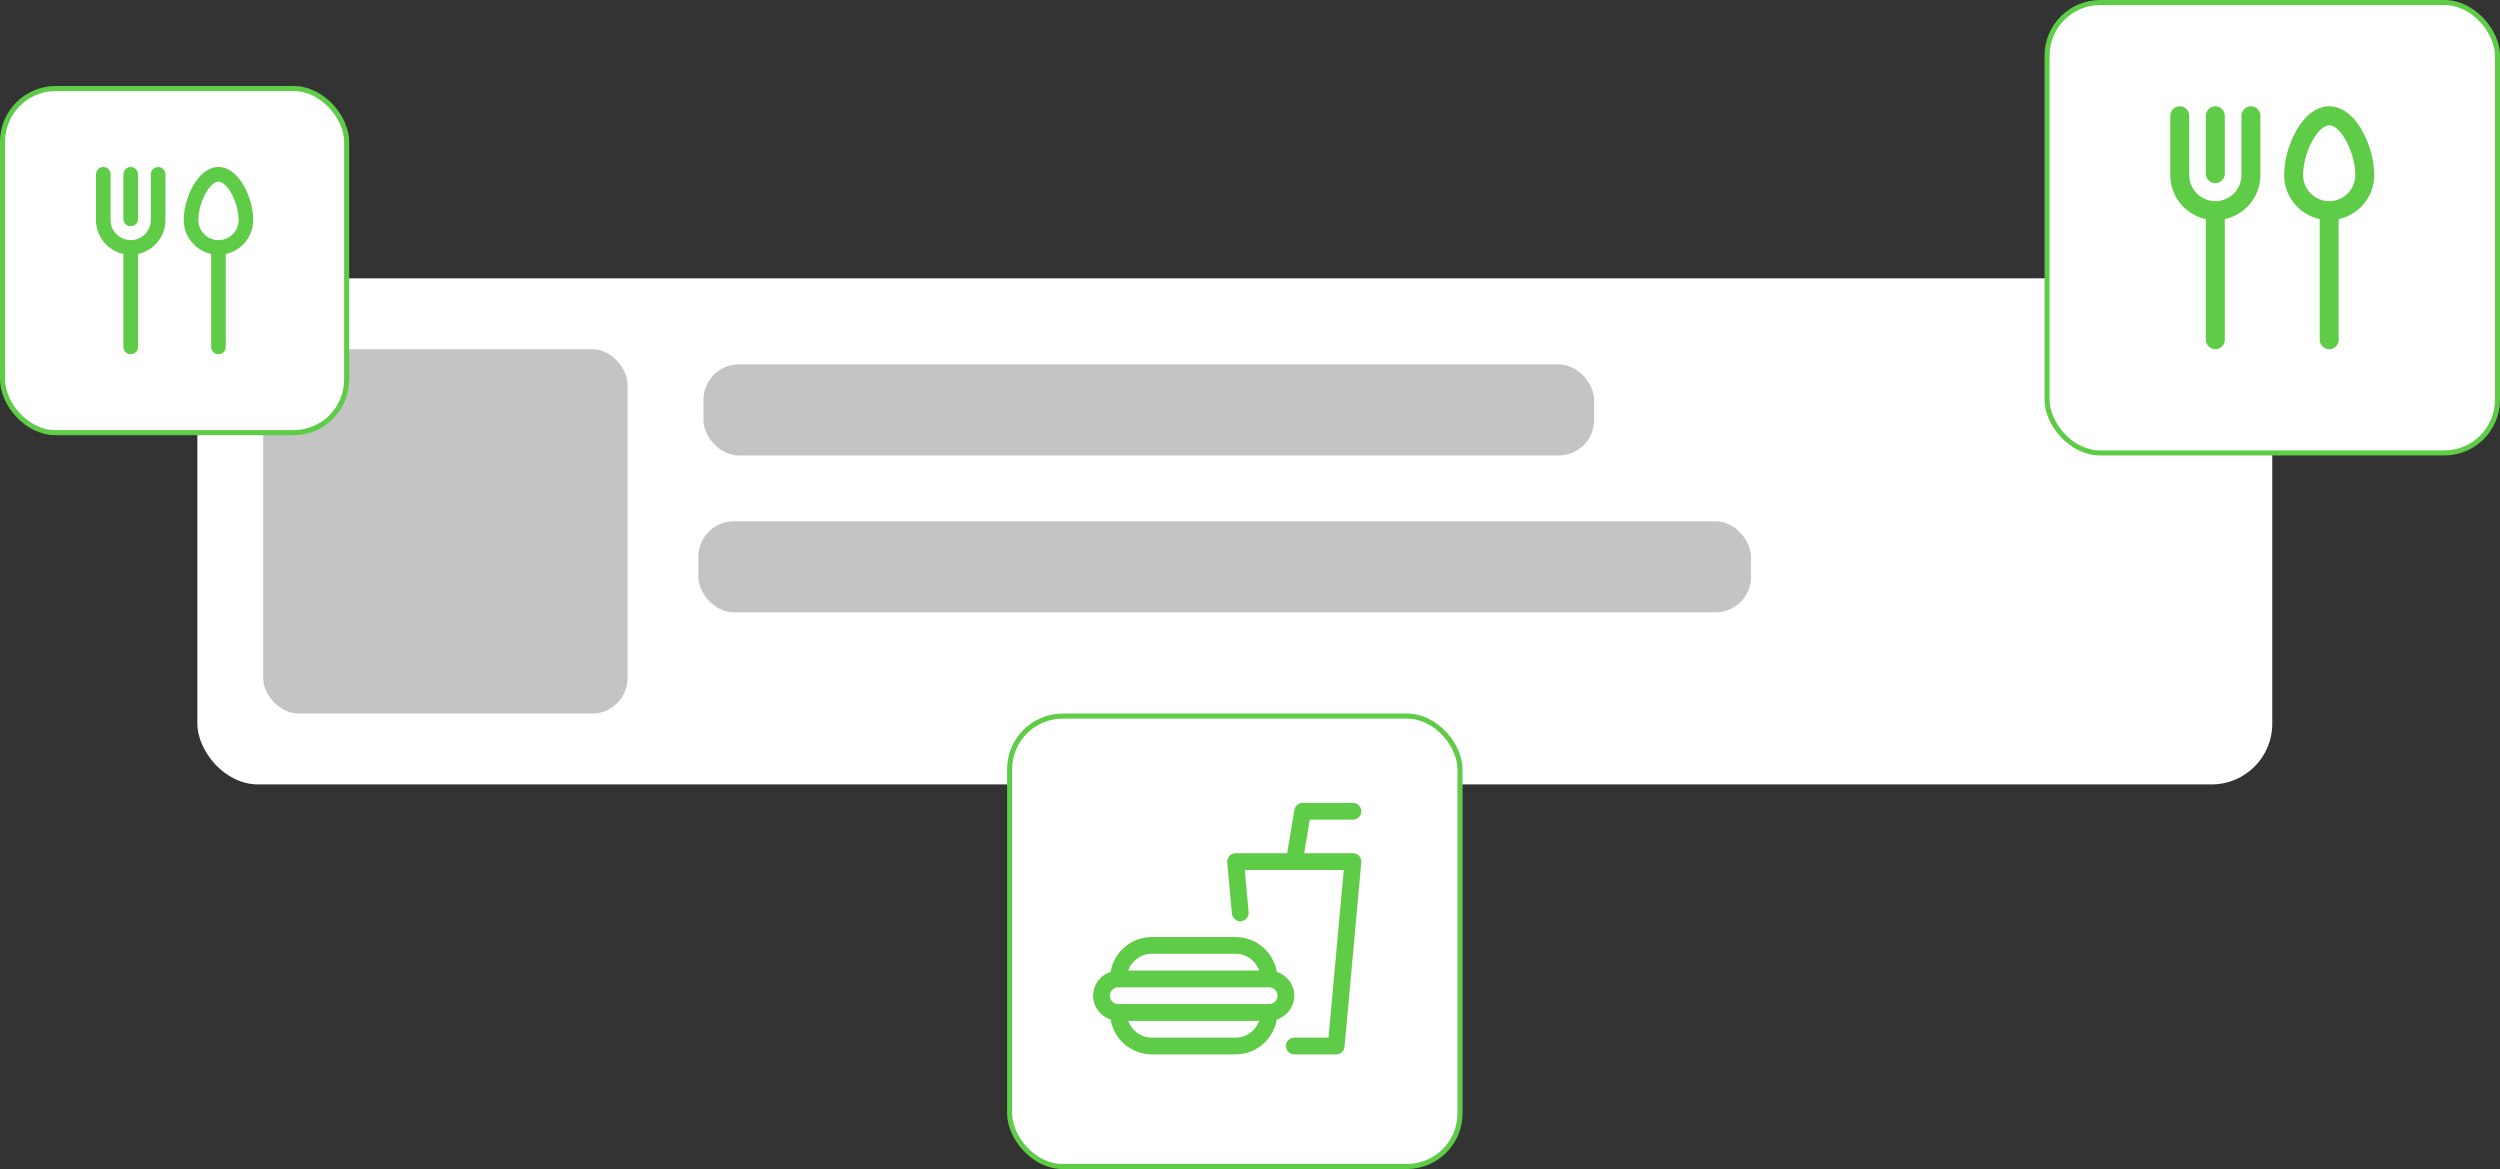 <svg width="494" height="231" viewBox="0 0 494 231" fill="none" xmlns="http://www.w3.org/2000/svg">
<rect x="0" y="0" width="494" height="231" fill="#333333" stroke="none"/>
<rect x="39" y="55" width="410" height="100" rx="12" fill="white"/>
<rect x="52" y="69" width="72" height="72" rx="7" fill="#C4C4C4"/>
<rect x="139" y="72" width="176" height="18" rx="7" fill="#C4C4C4"/>
<rect x="138" y="103" width="208" height="18" rx="7" fill="#C4C4C4"/>
<rect x="404.5" y="0.5" width="89" height="89" rx="10.5" fill="white" stroke="#5FCC48"/>
<rect x="199.5" y="141.5" width="89" height="89" rx="10.5" fill="white" stroke="#5FCC48"/>
<rect x="0.5" y="17.5" width="68" height="68" rx="10.5" fill="white" stroke="#5FCC48"/>
<path d="M437.75 36.188C438.786 36.188 439.625 35.348 439.625 34.312V22.875C439.625 21.839 438.786 21 437.75 21C436.714 21 435.875 21.839 435.875 22.875V34.312C435.875 35.348 436.714 36.188 437.75 36.188Z" fill="#5FCC48"/>
<path d="M444.781 21C443.746 21 442.906 21.839 442.906 22.875V34.594C442.906 37.437 440.593 39.75 437.75 39.75C434.907 39.75 432.594 37.437 432.594 34.594V22.875C432.594 21.839 431.754 21 430.719 21C429.683 21 428.844 21.839 428.844 22.875V34.594C428.844 38.861 431.861 42.437 435.875 43.301V67.125C435.875 68.161 436.714 69 437.75 69C438.786 69 439.625 68.161 439.625 67.125V43.301C443.639 42.437 446.656 38.861 446.656 34.594V22.875C446.656 21.839 445.817 21 444.781 21Z" fill="#5FCC48"/>
<path d="M466.866 26.001C465.096 22.776 462.747 21 460.25 21C457.753 21 455.404 22.776 453.634 26.001C452.2 28.616 451.344 31.828 451.344 34.594C451.344 38.861 454.361 42.437 458.375 43.301V67.125C458.375 68.161 459.214 69 460.25 69C461.286 69 462.125 68.161 462.125 67.125V43.301C466.139 42.437 469.156 38.861 469.156 34.594C469.156 31.828 468.3 28.616 466.866 26.001ZM460.25 39.75C457.407 39.75 455.094 37.437 455.094 34.594C455.094 32.462 455.794 29.861 456.922 27.805C457.956 25.921 459.231 24.75 460.25 24.75C461.269 24.75 462.544 25.921 463.578 27.805C464.706 29.861 465.406 32.462 465.406 34.594C465.406 37.437 463.093 39.75 460.25 39.75Z" fill="#5FCC48"/>
<path d="M25.828 44.707C26.626 44.707 27.273 44.06 27.273 43.262V34.445C27.273 33.647 26.626 33 25.828 33C25.03 33 24.383 33.647 24.383 34.445V43.262C24.383 44.06 25.03 44.707 25.828 44.707Z" fill="#5FCC48"/>
<path d="M31.248 33C30.45 33 29.803 33.647 29.803 34.445V43.478C29.803 45.67 28.02 47.453 25.828 47.453C23.637 47.453 21.854 45.67 21.854 43.478V34.445C21.854 33.647 21.206 33 20.408 33C19.61 33 18.963 33.647 18.963 34.445V43.478C18.963 46.768 21.289 49.525 24.383 50.19V68.555C24.383 69.353 25.03 70 25.828 70C26.626 70 27.273 69.353 27.273 68.555V50.19C30.367 49.525 32.693 46.768 32.693 43.478V34.445C32.693 33.647 32.046 33 31.248 33Z" fill="#5FCC48"/>
<path d="M48.271 36.855C46.908 34.369 45.096 33 43.172 33C41.247 33 39.436 34.369 38.072 36.855C36.967 38.87 36.307 41.346 36.307 43.478C36.307 46.768 38.633 49.525 41.727 50.19V68.555C41.727 69.353 42.374 70 43.172 70C43.97 70 44.617 69.353 44.617 68.555V50.19C47.711 49.525 50.037 46.768 50.037 43.478C50.037 41.346 49.377 38.87 48.271 36.855ZM43.172 47.453C40.98 47.453 39.197 45.67 39.197 43.478C39.197 41.835 39.737 39.83 40.606 38.245C41.404 36.793 42.386 35.891 43.172 35.891C43.957 35.891 44.94 36.793 45.737 38.245C46.606 39.83 47.147 41.835 47.147 43.478C47.147 45.67 45.364 47.453 43.172 47.453Z" fill="#5FCC48"/>
<g clip-path="url(#clip0)">
<path d="M252.295 192.043C251.629 188.141 248.247 185.156 244.156 185.156H227.594C223.503 185.156 220.121 188.141 219.455 192.043C217.457 192.689 216 194.54 216 196.75C216 198.959 217.457 200.811 219.455 201.457C220.121 205.359 223.503 208.344 227.594 208.344H244.156C248.247 208.344 251.629 205.359 252.295 201.457C254.292 200.811 255.75 198.959 255.75 196.75C255.75 194.54 254.292 192.689 252.295 192.043ZM227.594 188.469H244.156C246.312 188.469 248.134 189.857 248.82 191.781H222.93C223.615 189.857 225.437 188.469 227.594 188.469ZM244.156 205.031H227.594C225.437 205.031 223.615 203.643 222.93 201.719H248.82C248.134 203.643 246.312 205.031 244.156 205.031ZM250.781 198.406H220.969C220.058 198.406 219.312 197.664 219.312 196.75C219.312 195.836 220.058 195.094 220.969 195.094H250.781C251.692 195.094 252.437 195.836 252.437 196.75C252.437 197.664 251.692 198.406 250.781 198.406Z" fill="#5FCC48"/>
<path d="M268.566 169.131C268.251 168.789 267.81 168.594 267.343 168.594H257.704L258.81 161.969H267.343C268.258 161.969 269 161.227 269 160.313C269 159.398 268.258 158.656 267.343 158.656H257.406C256.598 158.656 255.905 159.243 255.773 160.041L254.345 168.594H244.156C243.689 168.594 243.248 168.789 242.934 169.134C242.619 169.478 242.463 169.935 242.506 170.399L243.427 180.545C243.507 181.456 244.391 182.122 245.226 182.046C246.137 181.963 246.809 181.158 246.727 180.247L245.971 171.906H265.528L262.517 205.031H255.75C254.835 205.031 254.093 205.773 254.093 206.687C254.093 207.602 254.835 208.344 255.75 208.344H264.031C264.889 208.344 265.604 207.691 265.681 206.836L268.993 170.399C269.036 169.935 268.88 169.475 268.566 169.131Z" fill="#5FCC48"/>
</g>
<defs>
<clipPath id="clip0">
<rect width="53" height="53" fill="white" transform="translate(216 157)"/>
</clipPath>
</defs>
</svg>

